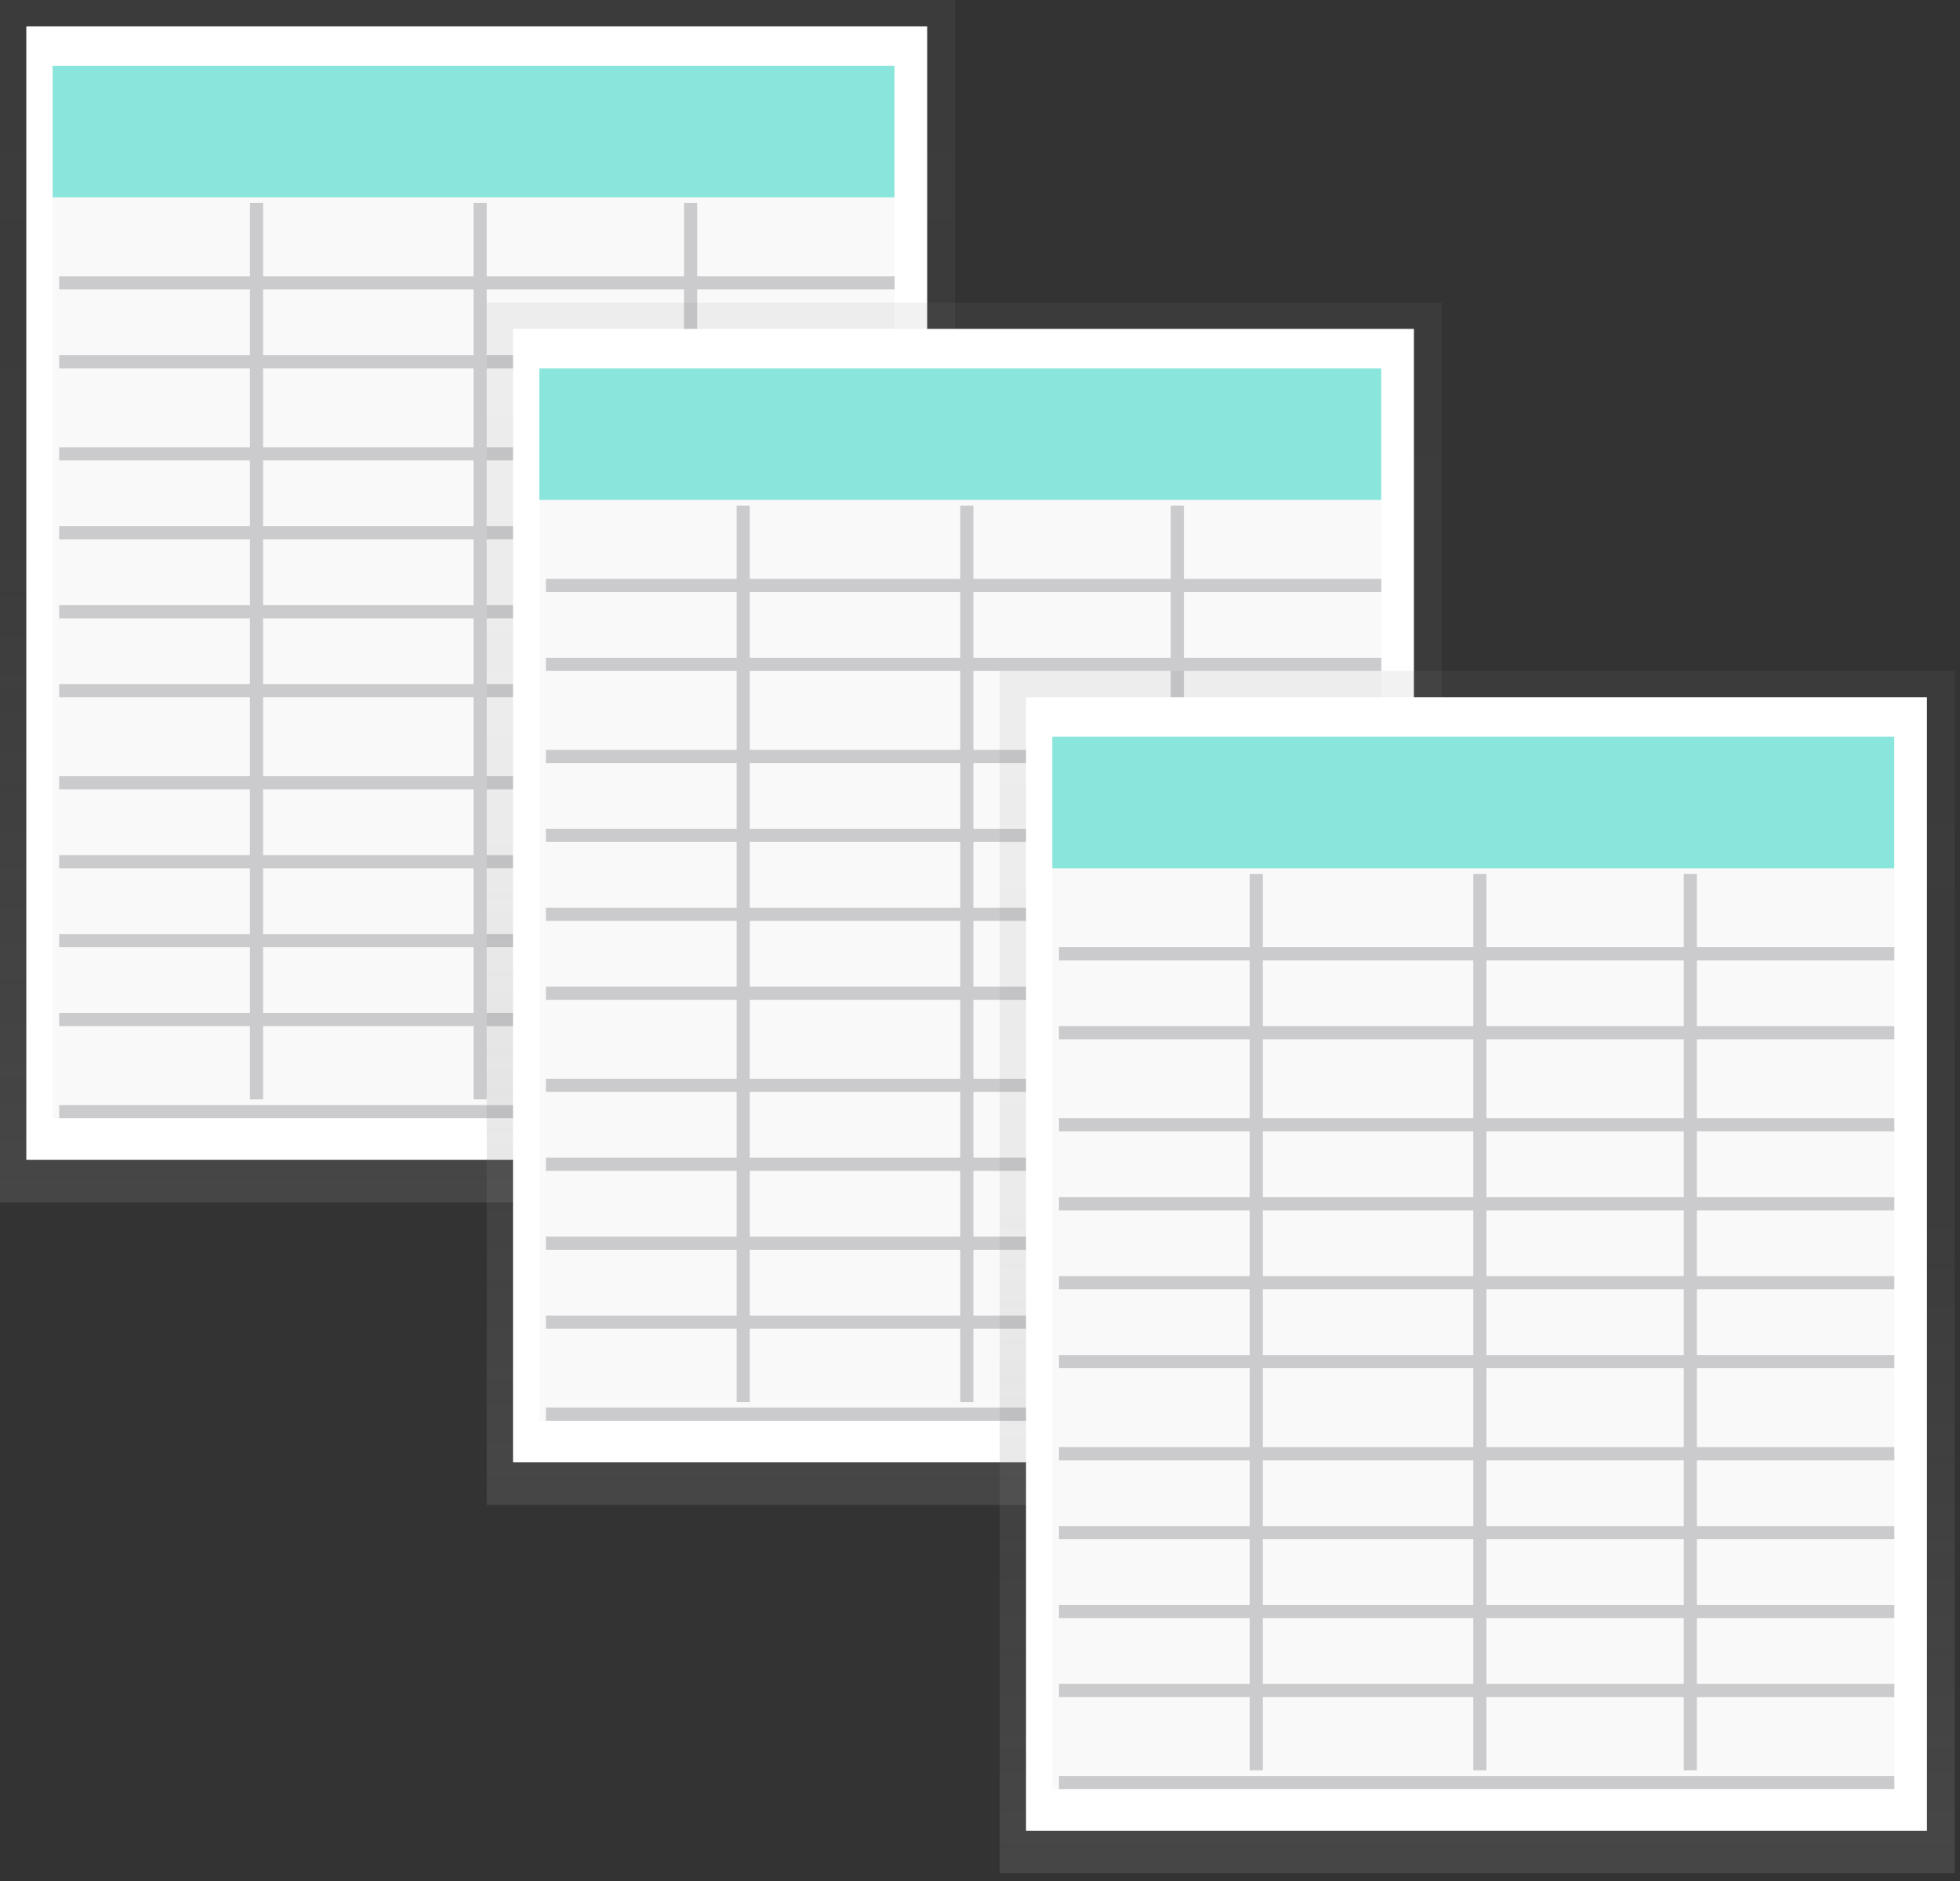 <?xml version="1.0" encoding="UTF-8"?>
<svg width="149px" height="143px" viewBox="0 0 149 143" version="1.1" xmlns="http://www.w3.org/2000/svg" xmlns:xlink="http://www.w3.org/1999/xlink">
    <rect x="0" y="0" width="149" height="143" fill="#333333" stroke="none"/>
    <!-- Generator: Sketch 52.5 (67469) - http://www.bohemiancoding.com/sketch -->
    <title>Group 2</title>
    <desc>Created with Sketch.</desc>
    <defs>
        <linearGradient x1="49.992%" y1="100%" x2="49.992%" y2="4.9233837e-15%" id="linearGradient-1">
            <stop stop-color="#808080" stop-opacity="0.25" offset="0%"></stop>
            <stop stop-color="#808080" stop-opacity="0.12" offset="54%"></stop>
            <stop stop-color="#808080" stop-opacity="0.1" offset="100%"></stop>
        </linearGradient>
    </defs>
    <g id="导入" stroke="none" stroke-width="1" fill="none" fill-rule="evenodd">
        <g id="等待拖入" transform="translate(-843, -494)">
            <g id="Group-3" transform="translate(792, 412)">
                <g id="Group-2" transform="translate(51, 82)">
                    <g id="文件-copy-5">
                        <polygon id="Rectangle-path" fill="url(#linearGradient-1)" fill-rule="nonzero" points="0 1.42108547e-14 72.6 1.42108547e-14 72.6 91.39 0 91.39"></polygon>
                        <polygon id="Rectangle-path" fill="#FFFFFF" fill-rule="nonzero" points="2 2 70.486 2 70.486 88.158 2 88.158"></polygon>
                        <g id="表格" transform="translate(4, 5)">
                            <rect id="Rectangle" fill="#F9F9F9" x="0" y="0" width="64" height="80"></rect>
                            <rect id="Rectangle" fill="#8AE6DC" x="0" y="0" width="64" height="10"></rect>
                            <path d="M15.5,10.932 L15.5,78.068" id="Line-3" stroke="#CBCBCE" stroke-linecap="square"></path>
                            <path d="M63.508,16.5 L1,16.5" id="Line-3" stroke="#CBCBCE" stroke-linecap="square"></path>
                            <path d="M63.508,22.5 L1,22.5" id="Line-3-Copy-3" stroke="#CBCBCE" stroke-linecap="square"></path>
                            <path d="M63.508,29.5 L1,29.5" id="Line-3" stroke="#CBCBCE" stroke-linecap="square"></path>
                            <path d="M63.508,35.5 L1,35.5" id="Line-3-Copy-3" stroke="#CBCBCE" stroke-linecap="square"></path>
                            <path d="M63.508,41.5 L1,41.5" id="Line-3-Copy-4" stroke="#CBCBCE" stroke-linecap="square"></path>
                            <path d="M63.508,47.5 L1,47.5" id="Line-3-Copy-5" stroke="#CBCBCE" stroke-linecap="square"></path>
                            <path d="M63.508,54.5 L1,54.5" id="Line-3-Copy-6" stroke="#CBCBCE" stroke-linecap="square"></path>
                            <path d="M63.508,60.5 L1,60.5" id="Line-3-Copy-7" stroke="#CBCBCE" stroke-linecap="square"></path>
                            <path d="M63.508,66.5 L1,66.5" id="Line-3-Copy-8" stroke="#CBCBCE" stroke-linecap="square"></path>
                            <path d="M63.508,72.5 L1,72.5" id="Line-3-Copy-9" stroke="#CBCBCE" stroke-linecap="square"></path>
                            <path d="M63.508,79.5 L1,79.5" id="Line-3-Copy-10" stroke="#CBCBCE" stroke-linecap="square"></path>
                            <path d="M32.5,10.932 L32.5,78.068" id="Line-3-Copy" stroke="#CBCBCE" stroke-linecap="square"></path>
                            <path d="M48.5,10.932 L48.5,78.068" id="Line-3-Copy-2" stroke="#CBCBCE" stroke-linecap="square"></path>
                        </g>
                    </g>
                    <g id="文件-copy-6" transform="translate(37, 23)">
                        <polygon id="Rectangle-path" fill="url(#linearGradient-1)" fill-rule="nonzero" points="0 1.42108547e-14 72.6 1.42108547e-14 72.6 91.39 0 91.39"></polygon>
                        <polygon id="Rectangle-path" fill="#FFFFFF" fill-rule="nonzero" points="2 2 70.486 2 70.486 88.158 2 88.158"></polygon>
                        <g id="表格" transform="translate(4, 5)">
                            <rect id="Rectangle" fill="#F9F9F9" x="0" y="0" width="64" height="80"></rect>
                            <rect id="Rectangle" fill="#8AE6DC" x="0" y="0" width="64" height="10"></rect>
                            <path d="M15.5,10.932 L15.5,78.068" id="Line-3" stroke="#CBCBCE" stroke-linecap="square"></path>
                            <path d="M63.508,16.5 L1,16.5" id="Line-3" stroke="#CBCBCE" stroke-linecap="square"></path>
                            <path d="M63.508,22.5 L1,22.5" id="Line-3-Copy-3" stroke="#CBCBCE" stroke-linecap="square"></path>
                            <path d="M63.508,29.5 L1,29.5" id="Line-3" stroke="#CBCBCE" stroke-linecap="square"></path>
                            <path d="M63.508,35.5 L1,35.5" id="Line-3-Copy-3" stroke="#CBCBCE" stroke-linecap="square"></path>
                            <path d="M63.508,41.5 L1,41.5" id="Line-3-Copy-4" stroke="#CBCBCE" stroke-linecap="square"></path>
                            <path d="M63.508,47.5 L1,47.5" id="Line-3-Copy-5" stroke="#CBCBCE" stroke-linecap="square"></path>
                            <path d="M63.508,54.5 L1,54.5" id="Line-3-Copy-6" stroke="#CBCBCE" stroke-linecap="square"></path>
                            <path d="M63.508,60.5 L1,60.5" id="Line-3-Copy-7" stroke="#CBCBCE" stroke-linecap="square"></path>
                            <path d="M63.508,66.5 L1,66.5" id="Line-3-Copy-8" stroke="#CBCBCE" stroke-linecap="square"></path>
                            <path d="M63.508,72.5 L1,72.5" id="Line-3-Copy-9" stroke="#CBCBCE" stroke-linecap="square"></path>
                            <path d="M63.508,79.5 L1,79.5" id="Line-3-Copy-10" stroke="#CBCBCE" stroke-linecap="square"></path>
                            <path d="M32.5,10.932 L32.5,78.068" id="Line-3-Copy" stroke="#CBCBCE" stroke-linecap="square"></path>
                            <path d="M48.5,10.932 L48.5,78.068" id="Line-3-Copy-2" stroke="#CBCBCE" stroke-linecap="square"></path>
                        </g>
                    </g>
                    <g id="文件-copy-7" transform="translate(76, 51)">
                        <polygon id="Rectangle-path" fill="url(#linearGradient-1)" fill-rule="nonzero" points="0 1.42108547e-14 72.6 1.42108547e-14 72.6 91.39 0 91.39"></polygon>
                        <polygon id="Rectangle-path" fill="#FFFFFF" fill-rule="nonzero" points="2 2 70.486 2 70.486 88.158 2 88.158"></polygon>
                        <g id="表格" transform="translate(4, 5)">
                            <rect id="Rectangle" fill="#F9F9F9" x="0" y="0" width="64" height="80"></rect>
                            <rect id="Rectangle" fill="#8AE6DC" x="0" y="0" width="64" height="10"></rect>
                            <path d="M15.5,10.932 L15.5,78.068" id="Line-3" stroke="#CBCBCE" stroke-linecap="square"></path>
                            <path d="M63.508,16.5 L1,16.5" id="Line-3" stroke="#CBCBCE" stroke-linecap="square"></path>
                            <path d="M63.508,22.5 L1,22.5" id="Line-3-Copy-3" stroke="#CBCBCE" stroke-linecap="square"></path>
                            <path d="M63.508,29.5 L1,29.5" id="Line-3" stroke="#CBCBCE" stroke-linecap="square"></path>
                            <path d="M63.508,35.5 L1,35.5" id="Line-3-Copy-3" stroke="#CBCBCE" stroke-linecap="square"></path>
                            <path d="M63.508,41.5 L1,41.5" id="Line-3-Copy-4" stroke="#CBCBCE" stroke-linecap="square"></path>
                            <path d="M63.508,47.5 L1,47.5" id="Line-3-Copy-5" stroke="#CBCBCE" stroke-linecap="square"></path>
                            <path d="M63.508,54.5 L1,54.5" id="Line-3-Copy-6" stroke="#CBCBCE" stroke-linecap="square"></path>
                            <path d="M63.508,60.5 L1,60.5" id="Line-3-Copy-7" stroke="#CBCBCE" stroke-linecap="square"></path>
                            <path d="M63.508,66.5 L1,66.5" id="Line-3-Copy-8" stroke="#CBCBCE" stroke-linecap="square"></path>
                            <path d="M63.508,72.5 L1,72.5" id="Line-3-Copy-9" stroke="#CBCBCE" stroke-linecap="square"></path>
                            <path d="M63.508,79.5 L1,79.5" id="Line-3-Copy-10" stroke="#CBCBCE" stroke-linecap="square"></path>
                            <path d="M32.5,10.932 L32.5,78.068" id="Line-3-Copy" stroke="#CBCBCE" stroke-linecap="square"></path>
                            <path d="M48.5,10.932 L48.5,78.068" id="Line-3-Copy-2" stroke="#CBCBCE" stroke-linecap="square"></path>
                        </g>
                    </g>
                </g>
            </g>
        </g>
    </g>
</svg>